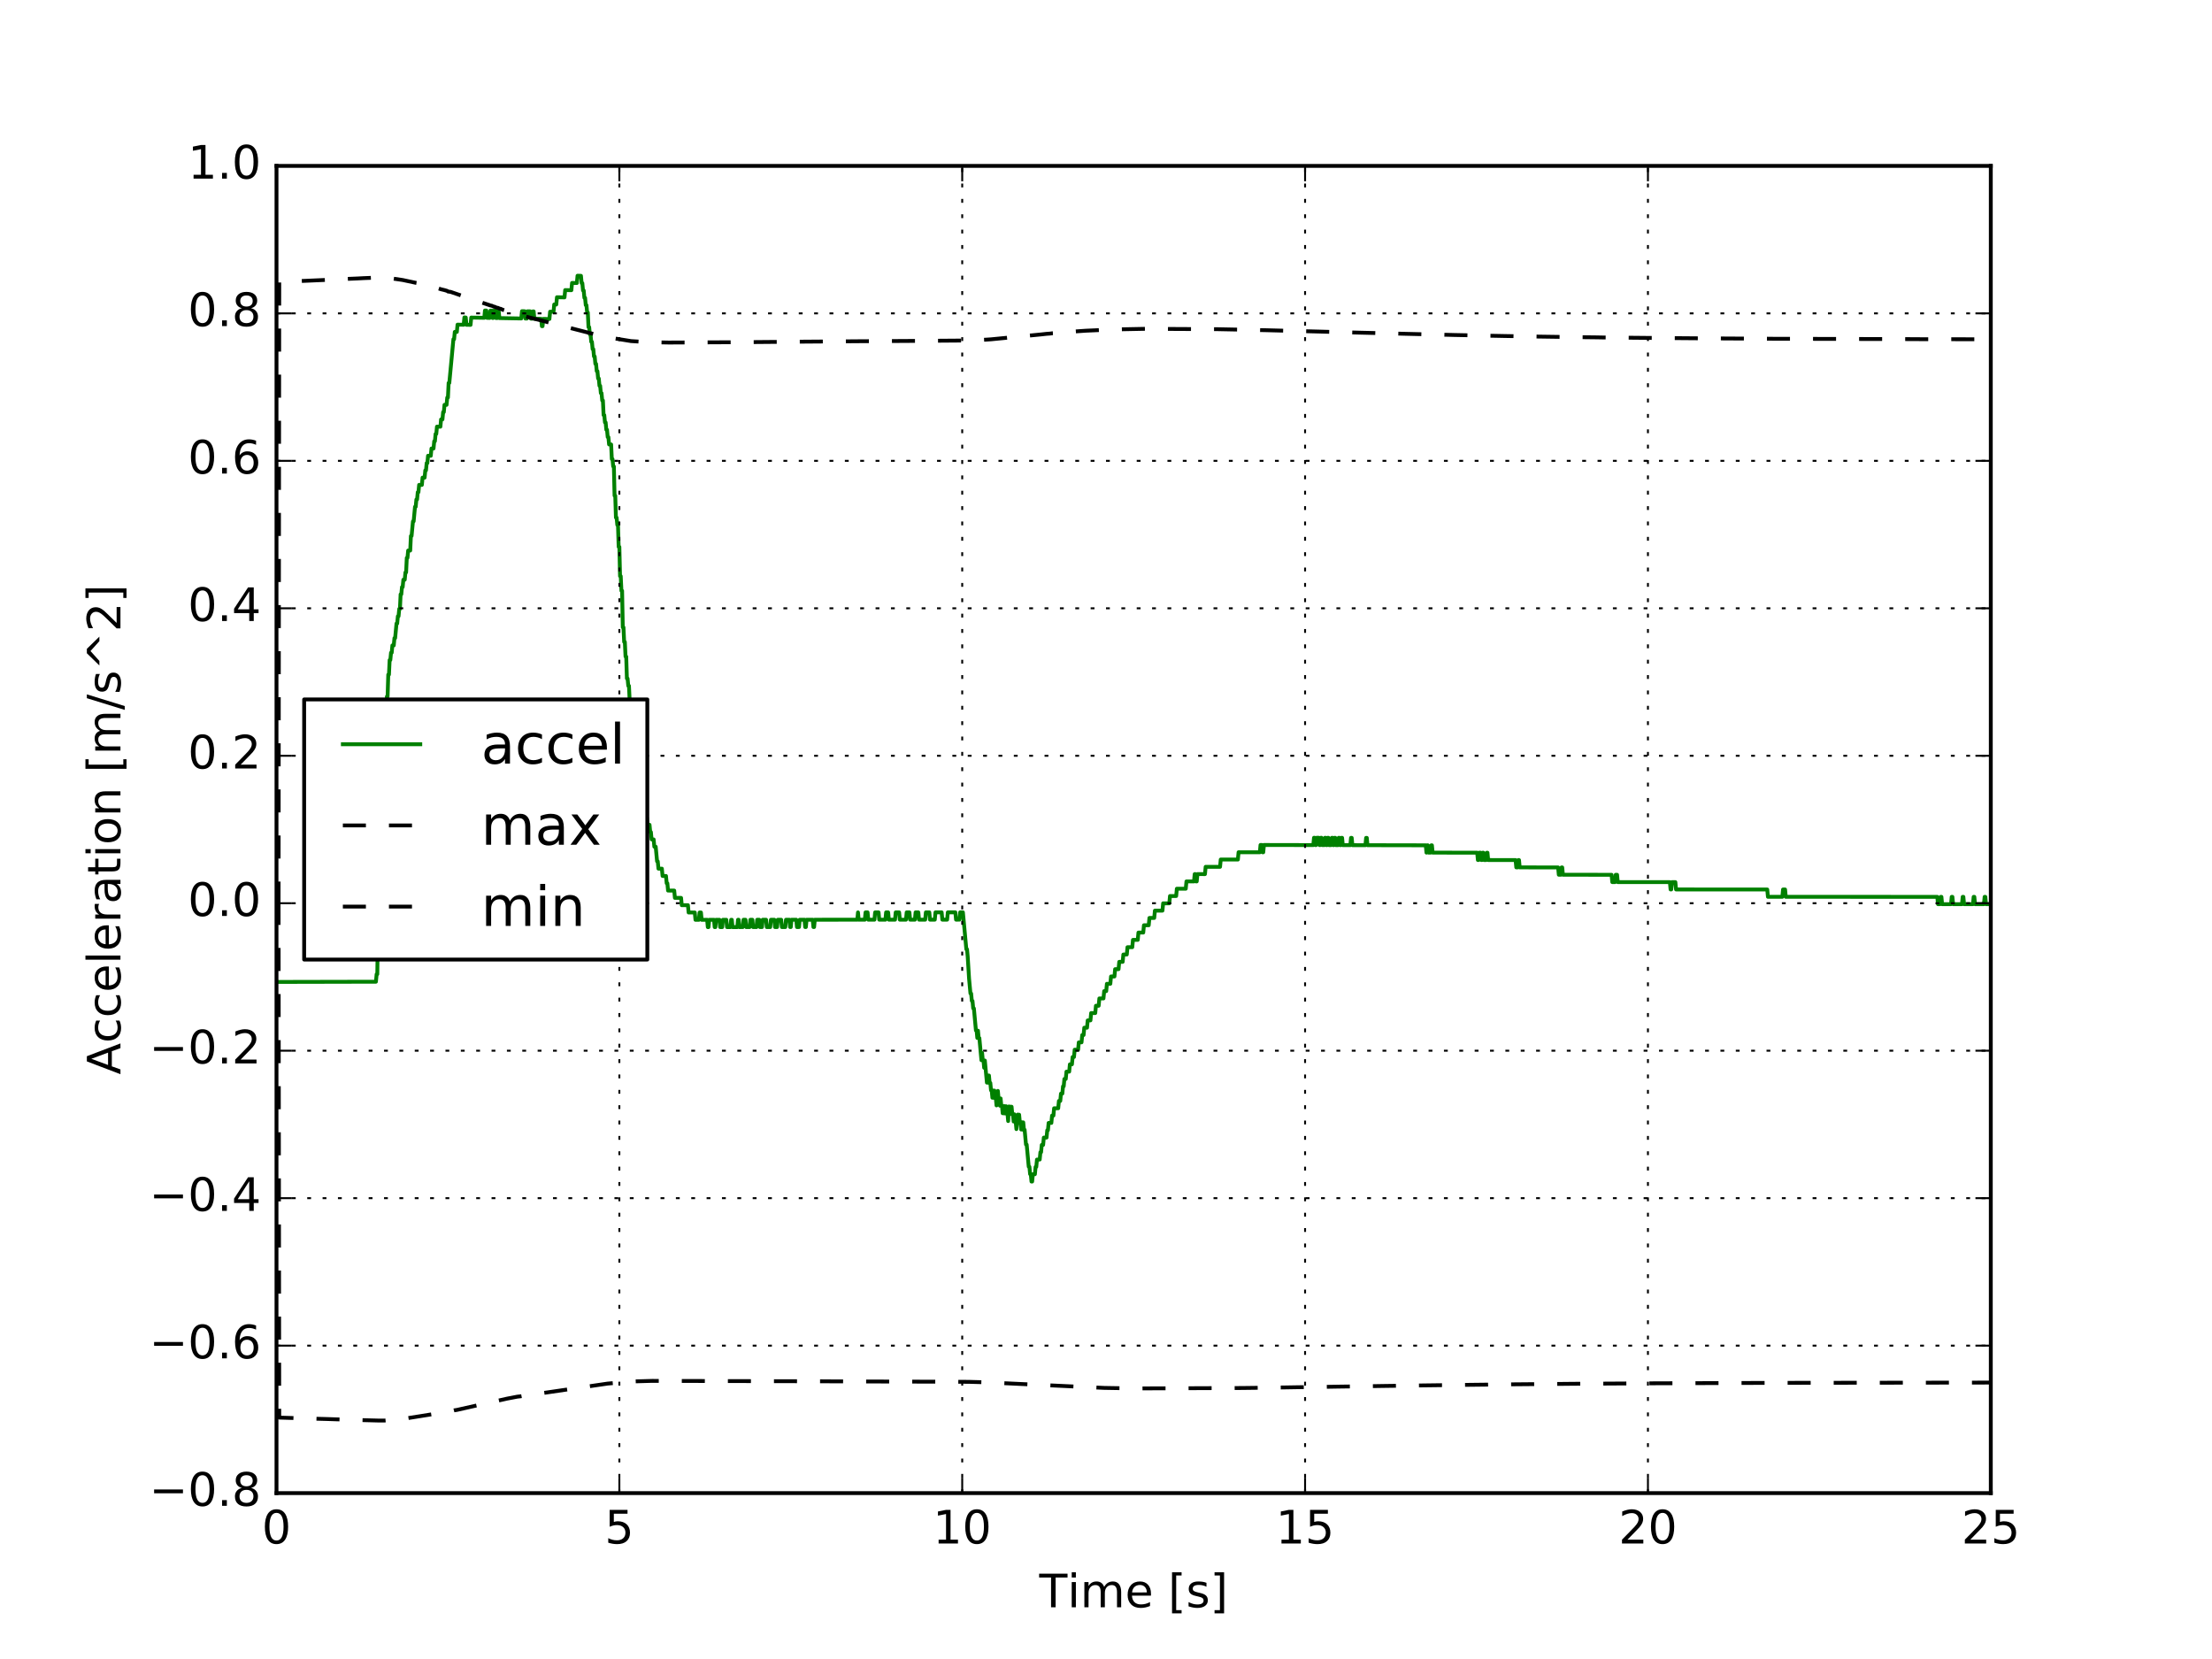 <?xml version="1.0" encoding="utf-8" standalone="no"?>
<!DOCTYPE svg PUBLIC "-//W3C//DTD SVG 1.1//EN"
  "http://www.w3.org/Graphics/SVG/1.1/DTD/svg11.dtd">
<!-- Created with matplotlib (http://matplotlib.org/) -->
<svg height="432pt" version="1.1" viewBox="0 0 576 432" width="576pt" xmlns="http://www.w3.org/2000/svg" xmlns:xlink="http://www.w3.org/1999/xlink">
 <defs>
  <style type="text/css">
*{stroke-linecap:butt;stroke-linejoin:round;stroke-miterlimit:100000;}
  </style>
 </defs>
 <g id="figure_1">
  <g id="patch_1">
   <path d="M 0 432 
L 576 432 
L 576 0 
L 0 0 
z
" style="fill:#ffffff;"/>
  </g>
  <g id="axes_1">
   <g id="patch_2">
    <path d="M 72 388.8 
L 518.4 388.8 
L 518.4 43.2 
L 72 43.2 
z
" style="fill:#ffffff;"/>
   </g>
   <g id="line2d_1">
    <path clip-path="url(#pa8501abcc4)" d="M 72.179 255.693 
L 97.891 255.637 
L 98.07 253.683 
L 98.248 253.683 
L 98.427 240.361 
L 98.605 240.361 
L 98.784 228.943 
L 99.141 228.944 
L 99.32 219.429 
L 99.498 219.429 
L 99.677 208.012 
L 99.855 208.012 
L 100.034 198.498 
L 100.212 198.498 
L 100.391 188.984 
L 100.57 188.985 
L 100.748 181.374 
L 100.927 181.375 
L 101.105 175.667 
L 101.284 175.668 
L 101.462 171.863 
L 101.641 171.865 
L 101.82 169.963 
L 101.998 169.964 
L 102.177 168.062 
L 102.534 168.065 
L 102.712 166.163 
L 102.891 166.165 
L 103.248 162.361 
L 103.427 162.363 
L 103.605 160.461 
L 103.784 160.463 
L 103.962 158.561 
L 104.141 158.562 
L 104.319 154.758 
L 104.498 154.76 
L 104.676 152.858 
L 104.855 152.86 
L 105.034 150.958 
L 105.391 150.962 
L 105.569 149.06 
L 105.748 149.062 
L 105.926 145.258 
L 106.105 145.259 
L 106.284 143.358 
L 106.819 143.363 
L 106.998 139.559 
L 107.176 139.561 
L 107.533 135.759 
L 107.712 135.761 
L 108.069 131.959 
L 108.248 131.961 
L 108.426 130.06 
L 108.605 130.062 
L 108.783 128.161 
L 108.962 128.163 
L 109.14 126.262 
L 109.855 126.27 
L 110.033 124.37 
L 110.569 124.376 
L 110.748 122.475 
L 110.926 122.478 
L 111.105 120.577 
L 111.283 120.579 
L 111.462 118.678 
L 112.176 118.687 
L 112.355 116.787 
L 112.89 116.794 
L 113.069 114.893 
L 113.247 114.895 
L 113.426 112.995 
L 113.604 112.997 
L 113.783 111.097 
L 114.676 111.109 
L 114.854 109.209 
L 115.212 109.214 
L 115.39 107.313 
L 115.569 107.316 
L 115.747 105.415 
L 116.283 105.423 
L 116.461 103.523 
L 116.64 103.525 
L 116.819 99.722 
L 116.997 99.725 
L 118.068 88.324 
L 118.247 88.327 
L 118.426 86.427 
L 118.961 86.436 
L 119.14 84.536 
L 120.747 84.563 
L 120.925 82.663 
L 121.283 82.67 
L 121.461 84.576 
L 122.532 84.594 
L 122.711 82.694 
L 126.104 82.754 
L 126.282 80.855 
L 126.639 80.861 
L 126.818 82.767 
L 127.532 82.78 
L 127.711 80.88 
L 128.068 80.887 
L 128.246 82.793 
L 128.425 82.796 
L 128.604 80.896 
L 128.961 80.903 
L 129.139 82.809 
L 129.496 82.816 
L 129.675 80.916 
L 129.853 80.919 
L 130.032 82.826 
L 135.746 82.931 
L 135.924 81.031 
L 136.639 81.044 
L 136.817 82.951 
L 137.174 82.958 
L 137.353 81.058 
L 138.067 81.071 
L 138.246 82.978 
L 138.603 82.985 
L 138.781 81.085 
L 138.96 81.088 
L 139.139 82.995 
L 140.924 83.029 
L 141.103 84.935 
L 141.281 84.938 
L 141.46 83.039 
L 143.067 83.069 
L 143.245 81.17 
L 144.138 81.187 
L 144.317 79.288 
L 144.852 79.298 
L 145.031 77.399 
L 146.995 77.439 
L 147.174 75.539 
L 148.781 75.572 
L 148.959 73.673 
L 150.209 73.699 
L 150.388 71.8 
L 151.281 71.819 
L 151.459 73.726 
L 151.638 73.73 
L 151.816 75.636 
L 151.995 75.64 
L 152.173 77.547 
L 152.352 77.551 
L 152.531 79.457 
L 152.709 79.461 
L 152.888 81.368 
L 153.066 81.371 
L 153.245 85.181 
L 153.423 85.184 
L 153.602 87.091 
L 153.78 87.094 
L 153.959 89.001 
L 154.138 89.004 
L 154.316 90.911 
L 154.495 90.914 
L 154.673 92.82 
L 154.852 92.824 
L 155.03 94.73 
L 155.209 94.734 
L 155.388 96.64 
L 155.566 96.643 
L 155.745 98.549 
L 155.923 98.553 
L 156.102 100.459 
L 156.28 100.462 
L 156.459 102.368 
L 156.637 102.371 
L 156.816 104.278 
L 156.995 104.281 
L 157.173 108.09 
L 157.352 108.093 
L 157.53 109.999 
L 157.709 110.002 
L 157.887 111.908 
L 158.066 111.911 
L 158.244 113.817 
L 158.423 113.82 
L 158.602 115.726 
L 159.137 115.734 
L 159.316 119.543 
L 159.494 119.546 
L 159.673 121.452 
L 159.852 121.454 
L 160.03 129.069 
L 160.209 129.071 
L 160.387 134.783 
L 160.566 134.785 
L 160.744 136.691 
L 160.923 136.693 
L 161.101 142.404 
L 161.28 142.407 
L 161.459 150.021 
L 161.637 150.023 
L 161.816 153.831 
L 161.994 153.833 
L 162.173 163.35 
L 162.351 163.352 
L 162.53 167.159 
L 162.708 167.161 
L 162.887 170.968 
L 163.066 170.97 
L 163.244 176.681 
L 163.423 176.682 
L 163.601 178.586 
L 163.78 178.588 
L 163.958 182.395 
L 164.137 182.396 
L 164.316 186.204 
L 164.494 186.205 
L 164.673 190.012 
L 164.851 190.013 
L 165.03 191.917 
L 165.208 191.918 
L 165.387 193.822 
L 165.565 193.823 
L 165.744 197.63 
L 165.923 197.631 
L 166.101 199.535 
L 166.28 199.536 
L 166.458 201.44 
L 166.637 201.44 
L 166.815 205.247 
L 166.994 205.248 
L 167.172 207.152 
L 167.351 207.152 
L 167.53 209.056 
L 167.708 209.057 
L 167.887 210.96 
L 168.065 210.961 
L 168.244 212.864 
L 168.422 212.865 
L 168.601 214.768 
L 169.137 214.77 
L 169.315 216.673 
L 169.494 216.674 
L 169.672 218.577 
L 170.208 218.579 
L 170.387 220.482 
L 170.744 220.483 
L 171.101 224.289 
L 171.279 224.29 
L 171.458 226.193 
L 172.351 226.194 
L 172.529 228.097 
L 173.422 228.098 
L 173.601 230.001 
L 173.779 230.001 
L 173.958 231.904 
L 175.565 231.905 
L 175.743 233.808 
L 177.35 233.808 
L 177.529 235.711 
L 179.136 235.711 
L 179.315 237.614 
L 180.922 237.614 
L 181.1 239.517 
L 181.993 239.516 
L 182.172 237.613 
L 182.529 237.613 
L 182.707 239.516 
L 184.136 239.515 
L 184.314 241.418 
L 184.493 241.418 
L 184.671 239.515 
L 185.921 239.514 
L 186.1 241.417 
L 186.278 241.417 
L 186.457 239.513 
L 187.35 239.513 
L 187.528 241.416 
L 188.064 241.415 
L 188.243 239.512 
L 189.135 239.512 
L 189.314 241.415 
L 190.207 241.414 
L 190.385 239.511 
L 190.564 239.511 
L 190.742 241.413 
L 191.992 241.412 
L 192.171 239.509 
L 192.349 239.509 
L 192.528 241.412 
L 193.421 241.411 
L 193.599 239.508 
L 194.135 239.508 
L 194.314 241.411 
L 195.206 241.41 
L 195.385 239.507 
L 195.921 239.506 
L 196.099 241.409 
L 196.992 241.409 
L 197.171 239.505 
L 197.706 239.505 
L 197.885 241.408 
L 198.42 241.408 
L 198.599 239.504 
L 199.492 239.504 
L 199.67 241.407 
L 200.563 241.406 
L 200.742 239.503 
L 201.635 239.502 
L 201.813 241.405 
L 202.349 241.405 
L 202.527 239.502 
L 203.42 239.501 
L 203.599 241.404 
L 204.492 241.403 
L 204.67 239.5 
L 205.563 239.5 
L 205.741 241.402 
L 205.92 241.402 
L 206.099 239.499 
L 207.348 239.498 
L 207.527 241.401 
L 208.063 241.401 
L 208.241 239.498 
L 209.491 239.497 
L 209.67 241.4 
L 209.848 241.4 
L 210.027 239.497 
L 211.634 239.496 
L 211.812 241.399 
L 211.991 241.398 
L 212.17 239.495 
L 223.24 239.489 
L 223.419 237.586 
L 223.597 239.489 
L 225.204 239.488 
L 225.383 237.585 
L 225.919 237.584 
L 226.097 239.487 
L 227.704 239.486 
L 227.883 237.583 
L 228.776 237.583 
L 228.954 239.486 
L 230.561 239.485 
L 230.74 237.582 
L 231.276 237.582 
L 231.454 239.485 
L 233.061 239.484 
L 233.24 237.581 
L 234.132 237.58 
L 234.311 239.483 
L 235.918 239.482 
L 236.097 237.579 
L 236.811 237.579 
L 236.989 239.482 
L 238.239 239.481 
L 238.418 237.578 
L 239.132 237.578 
L 239.311 239.481 
L 240.918 239.48 
L 241.096 237.577 
L 241.989 237.577 
L 242.168 239.479 
L 243.418 239.479 
L 243.596 237.576 
L 245.203 237.575 
L 245.382 239.478 
L 246.632 239.477 
L 246.81 237.574 
L 248.774 237.574 
L 248.953 239.477 
L 249.846 239.476 
L 250.024 237.573 
L 250.739 237.573 
L 251.631 247.172 
L 251.81 247.189 
L 251.988 249.108 
L 252.346 254.851 
L 252.703 258.69 
L 252.881 258.706 
L 253.06 260.625 
L 253.238 260.642 
L 253.417 262.561 
L 253.596 262.578 
L 254.131 268.335 
L 254.31 268.352 
L 254.488 270.271 
L 254.667 268.384 
L 254.845 270.303 
L 255.024 270.319 
L 255.56 276.077 
L 255.738 274.19 
L 255.917 276.109 
L 256.095 276.125 
L 256.274 278.044 
L 256.452 276.157 
L 256.988 281.914 
L 257.167 280.027 
L 257.345 281.946 
L 257.524 280.059 
L 257.702 281.978 
L 257.881 281.993 
L 258.06 283.912 
L 258.238 283.928 
L 258.417 285.847 
L 258.595 283.96 
L 258.774 285.879 
L 258.952 283.991 
L 259.131 285.91 
L 259.309 285.926 
L 259.488 287.845 
L 259.845 284.07 
L 260.024 285.989 
L 260.202 286.005 
L 260.381 287.924 
L 260.559 286.037 
L 260.738 287.955 
L 260.916 287.971 
L 261.095 289.89 
L 261.274 288.003 
L 261.452 289.921 
L 261.631 288.034 
L 261.809 289.953 
L 261.988 288.066 
L 262.166 289.984 
L 262.345 290 
L 262.524 291.919 
L 262.702 288.128 
L 262.881 290.047 
L 263.059 288.16 
L 263.238 290.079 
L 263.416 288.191 
L 263.595 290.11 
L 263.773 290.126 
L 263.952 292.044 
L 264.131 290.157 
L 264.309 292.076 
L 264.488 292.091 
L 264.666 294.01 
L 265.023 290.235 
L 265.202 292.154 
L 265.38 290.267 
L 265.559 292.186 
L 265.738 292.201 
L 265.916 294.12 
L 266.095 292.232 
L 266.273 294.151 
L 266.452 292.264 
L 266.63 294.182 
L 266.809 294.198 
L 267.166 298.035 
L 267.345 298.051 
L 267.88 303.806 
L 268.059 303.821 
L 268.237 305.74 
L 268.416 305.755 
L 268.595 307.673 
L 268.773 307.672 
L 268.952 305.767 
L 269.487 305.762 
L 269.666 303.857 
L 269.844 303.856 
L 270.023 301.951 
L 270.737 301.945 
L 270.916 300.04 
L 271.094 300.039 
L 271.273 298.134 
L 271.63 298.131 
L 271.809 296.227 
L 272.523 296.221 
L 272.701 294.317 
L 272.88 294.315 
L 273.059 292.411 
L 273.773 292.405 
L 273.951 290.501 
L 274.308 290.498 
L 274.487 288.594 
L 275.558 288.587 
L 275.737 286.682 
L 276.094 286.68 
L 276.273 284.776 
L 276.63 284.774 
L 276.808 282.869 
L 276.987 282.868 
L 277.165 280.964 
L 277.523 280.962 
L 277.701 279.058 
L 278.415 279.054 
L 278.594 277.15 
L 279.13 277.147 
L 279.308 275.243 
L 279.665 275.241 
L 279.844 273.337 
L 280.737 273.333 
L 280.915 271.429 
L 281.629 271.425 
L 281.808 269.522 
L 282.165 269.52 
L 282.344 267.616 
L 283.058 267.613 
L 283.236 265.71 
L 283.951 265.707 
L 284.129 263.803 
L 285.201 263.799 
L 285.379 261.895 
L 286.093 261.893 
L 286.272 259.989 
L 287.343 259.986 
L 287.522 258.082 
L 288.058 258.081 
L 288.236 256.177 
L 289.129 256.175 
L 289.308 254.271 
L 290.2 254.269 
L 290.379 252.366 
L 291.272 252.364 
L 291.45 250.46 
L 292.343 250.459 
L 292.522 248.555 
L 293.414 248.554 
L 293.593 246.65 
L 294.843 246.649 
L 295.021 244.745 
L 296.271 244.744 
L 296.45 242.841 
L 297.7 242.839 
L 297.878 240.936 
L 299.128 240.935 
L 299.307 239.032 
L 300.557 239.031 
L 300.735 237.128 
L 302.7 237.128 
L 302.878 235.225 
L 304.485 235.225 
L 304.664 233.322 
L 306.271 233.322 
L 306.449 231.419 
L 308.771 231.421 
L 308.949 229.518 
L 310.913 229.519 
L 311.092 227.616 
L 311.27 227.616 
L 311.449 229.52 
L 311.628 229.52 
L 311.806 227.617 
L 313.77 227.619 
L 313.949 225.716 
L 317.699 225.721 
L 317.877 223.818 
L 322.341 223.824 
L 322.52 221.922 
L 328.055 221.931 
L 328.234 220.029 
L 328.591 220.029 
L 328.769 221.933 
L 328.948 221.933 
L 329.126 220.03 
L 341.983 220.056 
L 342.161 218.153 
L 342.34 218.154 
L 342.518 220.057 
L 342.697 220.057 
L 342.876 218.155 
L 343.411 218.156 
L 343.59 220.059 
L 343.768 220.06 
L 343.947 218.157 
L 344.125 218.157 
L 344.304 220.061 
L 344.84 220.062 
L 345.018 218.159 
L 345.197 218.16 
L 345.375 220.063 
L 345.554 220.063 
L 345.732 218.161 
L 345.911 218.161 
L 346.09 220.064 
L 346.625 220.065 
L 346.804 218.163 
L 346.982 218.163 
L 347.161 220.067 
L 347.34 220.067 
L 347.518 218.164 
L 347.697 218.165 
L 347.875 220.068 
L 348.411 220.069 
L 348.589 218.167 
L 348.768 218.167 
L 348.947 220.07 
L 349.125 220.071 
L 349.304 218.168 
L 349.482 218.168 
L 349.661 220.072 
L 351.625 220.076 
L 351.804 218.173 
L 351.982 218.174 
L 352.161 220.077 
L 355.553 220.084 
L 355.732 218.181 
L 355.91 218.181 
L 356.089 220.085 
L 371.267 220.115 
L 371.445 222.018 
L 371.624 220.116 
L 371.802 220.116 
L 371.981 222.019 
L 372.516 222.02 
L 372.695 220.118 
L 372.874 220.118 
L 373.052 222.021 
L 384.659 222.042 
L 384.837 223.945 
L 385.016 223.945 
L 385.194 222.043 
L 385.551 222.043 
L 385.73 223.947 
L 385.908 223.947 
L 386.087 222.044 
L 386.266 222.044 
L 386.444 223.948 
L 386.98 223.948 
L 387.158 222.046 
L 387.337 222.046 
L 387.516 223.949 
L 394.658 223.96 
L 394.836 225.863 
L 395.194 225.864 
L 395.372 223.961 
L 395.551 223.961 
L 395.729 225.865 
L 405.729 225.877 
L 405.907 227.78 
L 406.443 227.781 
L 406.621 225.878 
L 406.8 225.878 
L 406.979 227.781 
L 419.656 227.794 
L 419.835 229.697 
L 420.549 229.698 
L 420.728 227.795 
L 421.085 227.795 
L 421.263 229.698 
L 434.834 229.708 
L 435.012 231.611 
L 435.191 231.612 
L 435.37 229.709 
L 436.262 229.709 
L 436.441 231.612 
L 460.189 231.624 
L 460.368 233.527 
L 464.118 233.528 
L 464.296 231.625 
L 464.832 231.625 
L 465.011 233.528 
L 504.472 233.537 
L 504.651 235.44 
L 505.187 235.44 
L 505.365 233.537 
L 505.544 233.537 
L 505.722 235.44 
L 508.044 235.44 
L 508.222 233.537 
L 508.401 233.537 
L 508.579 235.44 
L 510.9 235.44 
L 511.079 233.537 
L 511.258 233.537 
L 511.436 235.44 
L 513.757 235.44 
L 513.936 233.537 
L 514.115 233.537 
L 514.293 235.44 
L 516.614 235.44 
L 516.793 233.537 
L 516.972 233.537 
L 517.15 235.44 
L 518.4 235.44 
L 518.4 235.44 
" style="fill:none;stroke:#008000;stroke-linecap:square;"/>
   </g>
   <g id="line2d_2">
    <path clip-path="url(#pa8501abcc4)" d="M 72.179 235.2 
L 72.536 235.2 
L 72.714 369.141 
L 75.036 369.21 
L 78.607 369.32 
L 81.107 369.403 
L 85.213 369.513 
L 87.713 369.596 
L 91.82 369.706 
L 94.499 369.803 
L 98.784 369.913 
L 100.034 369.913 
L 105.569 369.375 
L 116.461 367.64 
L 116.819 367.543 
L 117.533 367.433 
L 118.247 367.254 
L 118.961 367.144 
L 131.639 364.292 
L 131.996 364.21 
L 134.675 363.694 
L 135.567 363.595 
L 136.282 363.46 
L 137.174 363.361 
L 158.244 360.281 
L 164.851 359.722 
L 169.851 359.578 
L 214.134 359.686 
L 216.634 359.704 
L 249.846 359.812 
L 252.346 359.83 
L 256.274 359.938 
L 287.522 361.407 
L 293.772 361.515 
L 296.45 361.542 
L 323.412 361.434 
L 326.269 361.398 
L 334.305 361.29 
L 337.519 361.236 
L 345.375 361.127 
L 348.589 361.073 
L 356.446 360.965 
L 359.66 360.911 
L 367.517 360.803 
L 370.552 360.758 
L 379.123 360.65 
L 381.98 360.614 
L 391.444 360.506 
L 394.301 360.47 
L 406.979 360.362 
L 409.657 360.335 
L 427.87 360.227 
L 430.37 360.209 
L 460.368 360.101 
L 462.689 360.092 
L 518.4 360.02 
L 518.4 360.02 
" style="fill:none;stroke:#000000;stroke-dasharray:6,6;stroke-dashoffset:0.0;"/>
   </g>
   <g id="line2d_3">
    <path clip-path="url(#pa8501abcc4)" d="M 72.179 235.2 
L 72.536 235.2 
L 72.714 73.444 
L 74.321 73.359 
L 76.821 73.253 
L 78.428 73.169 
L 80.928 73.063 
L 82.356 72.999 
L 84.856 72.893 
L 86.463 72.808 
L 88.963 72.702 
L 90.57 72.618 
L 93.07 72.512 
L 94.677 72.427 
L 97.356 72.321 
L 98.963 72.236 
L 100.927 72.342 
L 104.855 72.914 
L 108.426 73.677 
L 108.962 73.762 
L 114.14 75.097 
L 114.854 75.33 
L 115.747 75.542 
L 116.461 75.754 
L 116.64 75.903 
L 117.354 76.009 
L 122.711 77.852 
L 122.89 77.852 
L 123.247 78.022 
L 127.711 79.548 
L 128.068 79.611 
L 128.604 79.866 
L 128.782 79.866 
L 129.318 80.12 
L 129.675 80.162 
L 130.032 80.353 
L 130.389 80.417 
L 130.925 80.671 
L 131.282 80.777 
L 133.96 81.666 
L 134.317 81.762 
L 145.031 84.511 
L 145.388 84.607 
L 145.745 84.702 
L 146.102 84.797 
L 157.352 87.69 
L 164.316 88.819 
L 168.422 89.073 
L 172.529 89.168 
L 174.136 89.2 
L 193.421 89.105 
L 194.849 89.089 
L 206.277 88.994 
L 207.706 88.978 
L 220.74 88.882 
L 222.169 88.866 
L 238.418 88.771 
L 239.846 88.755 
L 253.06 88.66 
L 256.631 88.453 
L 258.06 88.358 
L 271.094 87.086 
L 272.523 86.927 
L 273.416 86.864 
L 274.13 86.768 
L 275.558 86.689 
L 276.094 86.594 
L 277.165 86.498 
L 282.701 86.117 
L 284.844 86.021 
L 287.522 85.894 
L 290.022 85.799 
L 291.807 85.751 
L 296.628 85.656 
L 298.236 85.624 
L 316.984 85.719 
L 318.591 85.751 
L 323.412 85.846 
L 325.198 85.894 
L 329.841 85.99 
L 331.626 86.037 
L 335.376 86.133 
L 337.162 86.18 
L 341.09 86.276 
L 342.876 86.323 
L 346.447 86.419 
L 348.411 86.482 
L 352.339 86.578 
L 354.125 86.625 
L 358.232 86.721 
L 360.196 86.784 
L 364.303 86.88 
L 366.088 86.927 
L 370.195 87.023 
L 372.159 87.086 
L 376.802 87.182 
L 378.588 87.229 
L 383.409 87.325 
L 385.194 87.372 
L 390.372 87.468 
L 391.98 87.5 
L 397.693 87.595 
L 399.3 87.627 
L 405.907 87.722 
L 407.514 87.754 
L 415.907 87.849 
L 417.514 87.881 
L 427.87 87.976 
L 429.299 87.992 
L 441.619 88.088 
L 443.048 88.104 
L 460.368 88.199 
L 461.796 88.215 
L 498.937 88.31 
L 500.365 88.326 
L 518.4 88.342 
L 518.4 88.342 
" style="fill:none;stroke:#000000;stroke-dasharray:6,6;stroke-dashoffset:0.0;"/>
   </g>
   <g id="patch_3">
    <path d="M 72 43.2 
L 518.4 43.2 
" style="fill:none;stroke:#000000;stroke-linecap:square;stroke-linejoin:miter;"/>
   </g>
   <g id="patch_4">
    <path d="M 518.4 388.8 
L 518.4 43.2 
" style="fill:none;stroke:#000000;stroke-linecap:square;stroke-linejoin:miter;"/>
   </g>
   <g id="patch_5">
    <path d="M 72 388.8 
L 518.4 388.8 
" style="fill:none;stroke:#000000;stroke-linecap:square;stroke-linejoin:miter;"/>
   </g>
   <g id="patch_6">
    <path d="M 72 388.8 
L 72 43.2 
" style="fill:none;stroke:#000000;stroke-linecap:square;stroke-linejoin:miter;"/>
   </g>
   <g id="matplotlib.axis_1">
    <g id="xtick_1">
     <g id="line2d_4">
      <path clip-path="url(#pa8501abcc4)" d="M 72 388.8 
L 72 43.2 
" style="fill:none;stroke:#000000;stroke-dasharray:1,3;stroke-dashoffset:0.0;stroke-width:0.5;"/>
     </g>
     <g id="line2d_5">
      <defs>
       <path d="M 0 0 
L 0 -4 
" id="m53892a1273" style="stroke:#000000;stroke-width:0.5;"/>
      </defs>
      <g>
       <use style="stroke:#000000;stroke-width:0.5;" x="72.0" xlink:href="#m53892a1273" y="388.8"/>
      </g>
     </g>
     <g id="line2d_6">
      <defs>
       <path d="M 0 0 
L 0 4 
" id="m2ae05b7e24" style="stroke:#000000;stroke-width:0.5;"/>
      </defs>
      <g>
       <use style="stroke:#000000;stroke-width:0.5;" x="72.0" xlink:href="#m2ae05b7e24" y="43.2"/>
      </g>
     </g>
     <g id="text_1">
      <!-- 0 -->
      <defs>
       <path d="M 31.781 66.406 
Q 24.172 66.406 20.328 58.906 
Q 16.5 51.422 16.5 36.375 
Q 16.5 21.391 20.328 13.891 
Q 24.172 6.391 31.781 6.391 
Q 39.453 6.391 43.281 13.891 
Q 47.125 21.391 47.125 36.375 
Q 47.125 51.422 43.281 58.906 
Q 39.453 66.406 31.781 66.406 
M 31.781 74.219 
Q 44.047 74.219 50.516 64.516 
Q 56.984 54.828 56.984 36.375 
Q 56.984 17.969 50.516 8.266 
Q 44.047 -1.422 31.781 -1.422 
Q 19.531 -1.422 13.062 8.266 
Q 6.594 17.969 6.594 36.375 
Q 6.594 54.828 13.062 64.516 
Q 19.531 74.219 31.781 74.219 
" id="BitstreamVeraSans-Roman-30"/>
      </defs>
      <g transform="translate(68.183 401.918)scale(0.12 -0.12)">
       <use xlink:href="#BitstreamVeraSans-Roman-30"/>
      </g>
     </g>
    </g>
    <g id="xtick_2">
     <g id="line2d_7">
      <path clip-path="url(#pa8501abcc4)" d="M 161.28 388.8 
L 161.28 43.2 
" style="fill:none;stroke:#000000;stroke-dasharray:1,3;stroke-dashoffset:0.0;stroke-width:0.5;"/>
     </g>
     <g id="line2d_8">
      <g>
       <use style="stroke:#000000;stroke-width:0.5;" x="161.28" xlink:href="#m53892a1273" y="388.8"/>
      </g>
     </g>
     <g id="line2d_9">
      <g>
       <use style="stroke:#000000;stroke-width:0.5;" x="161.28" xlink:href="#m2ae05b7e24" y="43.2"/>
      </g>
     </g>
     <g id="text_2">
      <!-- 5 -->
      <defs>
       <path d="M 10.797 72.906 
L 49.516 72.906 
L 49.516 64.594 
L 19.828 64.594 
L 19.828 46.734 
Q 21.969 47.469 24.109 47.828 
Q 26.266 48.188 28.422 48.188 
Q 40.625 48.188 47.75 41.5 
Q 54.891 34.812 54.891 23.391 
Q 54.891 11.625 47.562 5.094 
Q 40.234 -1.422 26.906 -1.422 
Q 22.312 -1.422 17.547 -0.641 
Q 12.797 0.141 7.719 1.703 
L 7.719 11.625 
Q 12.109 9.234 16.797 8.062 
Q 21.484 6.891 26.703 6.891 
Q 35.156 6.891 40.078 11.328 
Q 45.016 15.766 45.016 23.391 
Q 45.016 31 40.078 35.438 
Q 35.156 39.891 26.703 39.891 
Q 22.75 39.891 18.812 39.016 
Q 14.891 38.141 10.797 36.281 
z
" id="BitstreamVeraSans-Roman-35"/>
      </defs>
      <g transform="translate(157.463 401.918)scale(0.12 -0.12)">
       <use xlink:href="#BitstreamVeraSans-Roman-35"/>
      </g>
     </g>
    </g>
    <g id="xtick_3">
     <g id="line2d_10">
      <path clip-path="url(#pa8501abcc4)" d="M 250.56 388.8 
L 250.56 43.2 
" style="fill:none;stroke:#000000;stroke-dasharray:1,3;stroke-dashoffset:0.0;stroke-width:0.5;"/>
     </g>
     <g id="line2d_11">
      <g>
       <use style="stroke:#000000;stroke-width:0.5;" x="250.56" xlink:href="#m53892a1273" y="388.8"/>
      </g>
     </g>
     <g id="line2d_12">
      <g>
       <use style="stroke:#000000;stroke-width:0.5;" x="250.56" xlink:href="#m2ae05b7e24" y="43.2"/>
      </g>
     </g>
     <g id="text_3">
      <!-- 10 -->
      <defs>
       <path d="M 12.406 8.297 
L 28.516 8.297 
L 28.516 63.922 
L 10.984 60.406 
L 10.984 69.391 
L 28.422 72.906 
L 38.281 72.906 
L 38.281 8.297 
L 54.391 8.297 
L 54.391 0 
L 12.406 0 
z
" id="BitstreamVeraSans-Roman-31"/>
      </defs>
      <g transform="translate(242.925 401.918)scale(0.12 -0.12)">
       <use xlink:href="#BitstreamVeraSans-Roman-31"/>
       <use x="63.623" xlink:href="#BitstreamVeraSans-Roman-30"/>
      </g>
     </g>
    </g>
    <g id="xtick_4">
     <g id="line2d_13">
      <path clip-path="url(#pa8501abcc4)" d="M 339.84 388.8 
L 339.84 43.2 
" style="fill:none;stroke:#000000;stroke-dasharray:1,3;stroke-dashoffset:0.0;stroke-width:0.5;"/>
     </g>
     <g id="line2d_14">
      <g>
       <use style="stroke:#000000;stroke-width:0.5;" x="339.84" xlink:href="#m53892a1273" y="388.8"/>
      </g>
     </g>
     <g id="line2d_15">
      <g>
       <use style="stroke:#000000;stroke-width:0.5;" x="339.84" xlink:href="#m2ae05b7e24" y="43.2"/>
      </g>
     </g>
     <g id="text_4">
      <!-- 15 -->
      <g transform="translate(332.205 401.918)scale(0.12 -0.12)">
       <use xlink:href="#BitstreamVeraSans-Roman-31"/>
       <use x="63.623" xlink:href="#BitstreamVeraSans-Roman-35"/>
      </g>
     </g>
    </g>
    <g id="xtick_5">
     <g id="line2d_16">
      <path clip-path="url(#pa8501abcc4)" d="M 429.12 388.8 
L 429.12 43.2 
" style="fill:none;stroke:#000000;stroke-dasharray:1,3;stroke-dashoffset:0.0;stroke-width:0.5;"/>
     </g>
     <g id="line2d_17">
      <g>
       <use style="stroke:#000000;stroke-width:0.5;" x="429.12" xlink:href="#m53892a1273" y="388.8"/>
      </g>
     </g>
     <g id="line2d_18">
      <g>
       <use style="stroke:#000000;stroke-width:0.5;" x="429.12" xlink:href="#m2ae05b7e24" y="43.2"/>
      </g>
     </g>
     <g id="text_5">
      <!-- 20 -->
      <defs>
       <path d="M 19.188 8.297 
L 53.609 8.297 
L 53.609 0 
L 7.328 0 
L 7.328 8.297 
Q 12.938 14.109 22.625 23.891 
Q 32.328 33.688 34.812 36.531 
Q 39.547 41.844 41.422 45.531 
Q 43.312 49.219 43.312 52.781 
Q 43.312 58.594 39.234 62.25 
Q 35.156 65.922 28.609 65.922 
Q 23.969 65.922 18.812 64.312 
Q 13.672 62.703 7.812 59.422 
L 7.812 69.391 
Q 13.766 71.781 18.938 73 
Q 24.125 74.219 28.422 74.219 
Q 39.75 74.219 46.484 68.547 
Q 53.219 62.891 53.219 53.422 
Q 53.219 48.922 51.531 44.891 
Q 49.859 40.875 45.406 35.406 
Q 44.188 33.984 37.641 27.219 
Q 31.109 20.453 19.188 8.297 
" id="BitstreamVeraSans-Roman-32"/>
      </defs>
      <g transform="translate(421.485 401.918)scale(0.12 -0.12)">
       <use xlink:href="#BitstreamVeraSans-Roman-32"/>
       <use x="63.623" xlink:href="#BitstreamVeraSans-Roman-30"/>
      </g>
     </g>
    </g>
    <g id="xtick_6">
     <g id="line2d_19">
      <path clip-path="url(#pa8501abcc4)" d="M 518.4 388.8 
L 518.4 43.2 
" style="fill:none;stroke:#000000;stroke-dasharray:1,3;stroke-dashoffset:0.0;stroke-width:0.5;"/>
     </g>
     <g id="line2d_20">
      <g>
       <use style="stroke:#000000;stroke-width:0.5;" x="518.4" xlink:href="#m53892a1273" y="388.8"/>
      </g>
     </g>
     <g id="line2d_21">
      <g>
       <use style="stroke:#000000;stroke-width:0.5;" x="518.4" xlink:href="#m2ae05b7e24" y="43.2"/>
      </g>
     </g>
     <g id="text_6">
      <!-- 25 -->
      <g transform="translate(510.765 401.918)scale(0.12 -0.12)">
       <use xlink:href="#BitstreamVeraSans-Roman-32"/>
       <use x="63.623" xlink:href="#BitstreamVeraSans-Roman-35"/>
      </g>
     </g>
    </g>
    <g id="text_7">
     <!-- Time [s] -->
     <defs>
      <path id="BitstreamVeraSans-Roman-20"/>
      <path d="M 8.594 75.984 
L 29.297 75.984 
L 29.297 69 
L 17.578 69 
L 17.578 -6.203 
L 29.297 -6.203 
L 29.297 -13.188 
L 8.594 -13.188 
z
" id="BitstreamVeraSans-Roman-5b"/>
      <path d="M 30.422 75.984 
L 30.422 -13.188 
L 9.719 -13.188 
L 9.719 -6.203 
L 21.391 -6.203 
L 21.391 69 
L 9.719 69 
L 9.719 75.984 
z
" id="BitstreamVeraSans-Roman-5d"/>
      <path d="M 52 44.188 
Q 55.375 50.25 60.062 53.125 
Q 64.75 56 71.094 56 
Q 79.641 56 84.281 50.016 
Q 88.922 44.047 88.922 33.016 
L 88.922 0 
L 79.891 0 
L 79.891 32.719 
Q 79.891 40.578 77.094 44.375 
Q 74.312 48.188 68.609 48.188 
Q 61.625 48.188 57.562 43.547 
Q 53.516 38.922 53.516 30.906 
L 53.516 0 
L 44.484 0 
L 44.484 32.719 
Q 44.484 40.625 41.703 44.406 
Q 38.922 48.188 33.109 48.188 
Q 26.219 48.188 22.156 43.531 
Q 18.109 38.875 18.109 30.906 
L 18.109 0 
L 9.078 0 
L 9.078 54.688 
L 18.109 54.688 
L 18.109 46.188 
Q 21.188 51.219 25.484 53.609 
Q 29.781 56 35.688 56 
Q 41.656 56 45.828 52.969 
Q 50 49.953 52 44.188 
" id="BitstreamVeraSans-Roman-6d"/>
      <path d="M 9.422 54.688 
L 18.406 54.688 
L 18.406 0 
L 9.422 0 
z
M 9.422 75.984 
L 18.406 75.984 
L 18.406 64.594 
L 9.422 64.594 
z
" id="BitstreamVeraSans-Roman-69"/>
      <path d="M 56.203 29.594 
L 56.203 25.203 
L 14.891 25.203 
Q 15.484 15.922 20.484 11.062 
Q 25.484 6.203 34.422 6.203 
Q 39.594 6.203 44.453 7.469 
Q 49.312 8.734 54.109 11.281 
L 54.109 2.781 
Q 49.266 0.734 44.188 -0.344 
Q 39.109 -1.422 33.891 -1.422 
Q 20.797 -1.422 13.156 6.188 
Q 5.516 13.812 5.516 26.812 
Q 5.516 40.234 12.766 48.109 
Q 20.016 56 32.328 56 
Q 43.359 56 49.781 48.891 
Q 56.203 41.797 56.203 29.594 
M 47.219 32.234 
Q 47.125 39.594 43.094 43.984 
Q 39.062 48.391 32.422 48.391 
Q 24.906 48.391 20.391 44.141 
Q 15.875 39.891 15.188 32.172 
z
" id="BitstreamVeraSans-Roman-65"/>
      <path d="M -0.297 72.906 
L 61.375 72.906 
L 61.375 64.594 
L 35.5 64.594 
L 35.5 0 
L 25.594 0 
L 25.594 64.594 
L -0.297 64.594 
z
" id="BitstreamVeraSans-Roman-54"/>
      <path d="M 44.281 53.078 
L 44.281 44.578 
Q 40.484 46.531 36.375 47.5 
Q 32.281 48.484 27.875 48.484 
Q 21.188 48.484 17.844 46.438 
Q 14.5 44.391 14.5 40.281 
Q 14.5 37.156 16.891 35.375 
Q 19.281 33.594 26.516 31.984 
L 29.594 31.297 
Q 39.156 29.25 43.188 25.516 
Q 47.219 21.781 47.219 15.094 
Q 47.219 7.469 41.188 3.016 
Q 35.156 -1.422 24.609 -1.422 
Q 20.219 -1.422 15.453 -0.562 
Q 10.688 0.297 5.422 2 
L 5.422 11.281 
Q 10.406 8.688 15.234 7.391 
Q 20.062 6.109 24.812 6.109 
Q 31.156 6.109 34.562 8.281 
Q 37.984 10.453 37.984 14.406 
Q 37.984 18.062 35.516 20.016 
Q 33.062 21.969 24.703 23.781 
L 21.578 24.516 
Q 13.234 26.266 9.516 29.906 
Q 5.812 33.547 5.812 39.891 
Q 5.812 47.609 11.281 51.797 
Q 16.75 56 26.812 56 
Q 31.781 56 36.172 55.266 
Q 40.578 54.547 44.281 53.078 
" id="BitstreamVeraSans-Roman-73"/>
     </defs>
     <g transform="translate(270.621 418.532)scale(0.12 -0.12)">
      <use xlink:href="#BitstreamVeraSans-Roman-54"/>
      <use x="61.037" xlink:href="#BitstreamVeraSans-Roman-69"/>
      <use x="88.82" xlink:href="#BitstreamVeraSans-Roman-6d"/>
      <use x="186.232" xlink:href="#BitstreamVeraSans-Roman-65"/>
      <use x="247.756" xlink:href="#BitstreamVeraSans-Roman-20"/>
      <use x="279.543" xlink:href="#BitstreamVeraSans-Roman-5b"/>
      <use x="318.557" xlink:href="#BitstreamVeraSans-Roman-73"/>
      <use x="370.656" xlink:href="#BitstreamVeraSans-Roman-5d"/>
     </g>
    </g>
   </g>
   <g id="matplotlib.axis_2">
    <g id="ytick_1">
     <g id="line2d_22">
      <path clip-path="url(#pa8501abcc4)" d="M 72 388.8 
L 518.4 388.8 
" style="fill:none;stroke:#000000;stroke-dasharray:1,3;stroke-dashoffset:0.0;stroke-width:0.5;"/>
     </g>
     <g id="line2d_23">
      <defs>
       <path d="M 0 0 
L 4 0 
" id="m0a63a8d52e" style="stroke:#000000;stroke-width:0.5;"/>
      </defs>
      <g>
       <use style="stroke:#000000;stroke-width:0.5;" x="72.0" xlink:href="#m0a63a8d52e" y="388.8"/>
      </g>
     </g>
     <g id="line2d_24">
      <defs>
       <path d="M 0 0 
L -4 0 
" id="mb19b2f9368" style="stroke:#000000;stroke-width:0.5;"/>
      </defs>
      <g>
       <use style="stroke:#000000;stroke-width:0.5;" x="518.4" xlink:href="#mb19b2f9368" y="388.8"/>
      </g>
     </g>
     <g id="text_8">
      <!-- −0.8 -->
      <defs>
       <path d="M 10.594 35.5 
L 73.188 35.5 
L 73.188 27.203 
L 10.594 27.203 
z
" id="BitstreamVeraSans-Roman-2212"/>
       <path d="M 31.781 34.625 
Q 24.75 34.625 20.719 30.859 
Q 16.703 27.094 16.703 20.516 
Q 16.703 13.922 20.719 10.156 
Q 24.75 6.391 31.781 6.391 
Q 38.812 6.391 42.859 10.172 
Q 46.922 13.969 46.922 20.516 
Q 46.922 27.094 42.891 30.859 
Q 38.875 34.625 31.781 34.625 
M 21.922 38.812 
Q 15.578 40.375 12.031 44.719 
Q 8.5 49.078 8.5 55.328 
Q 8.5 64.062 14.719 69.141 
Q 20.953 74.219 31.781 74.219 
Q 42.672 74.219 48.875 69.141 
Q 55.078 64.062 55.078 55.328 
Q 55.078 49.078 51.531 44.719 
Q 48 40.375 41.703 38.812 
Q 48.828 37.156 52.797 32.312 
Q 56.781 27.484 56.781 20.516 
Q 56.781 9.906 50.312 4.234 
Q 43.844 -1.422 31.781 -1.422 
Q 19.734 -1.422 13.25 4.234 
Q 6.781 9.906 6.781 20.516 
Q 6.781 27.484 10.781 32.312 
Q 14.797 37.156 21.922 38.812 
M 18.312 54.391 
Q 18.312 48.734 21.844 45.562 
Q 25.391 42.391 31.781 42.391 
Q 38.141 42.391 41.719 45.562 
Q 45.312 48.734 45.312 54.391 
Q 45.312 60.062 41.719 63.234 
Q 38.141 66.406 31.781 66.406 
Q 25.391 66.406 21.844 63.234 
Q 18.312 60.062 18.312 54.391 
" id="BitstreamVeraSans-Roman-38"/>
       <path d="M 10.688 12.406 
L 21 12.406 
L 21 0 
L 10.688 0 
z
" id="BitstreamVeraSans-Roman-2e"/>
      </defs>
      <g transform="translate(38.861 392.111)scale(0.12 -0.12)">
       <use xlink:href="#BitstreamVeraSans-Roman-2212"/>
       <use x="83.789" xlink:href="#BitstreamVeraSans-Roman-30"/>
       <use x="147.412" xlink:href="#BitstreamVeraSans-Roman-2e"/>
       <use x="179.199" xlink:href="#BitstreamVeraSans-Roman-38"/>
      </g>
     </g>
    </g>
    <g id="ytick_2">
     <g id="line2d_25">
      <path clip-path="url(#pa8501abcc4)" d="M 72 350.4 
L 518.4 350.4 
" style="fill:none;stroke:#000000;stroke-dasharray:1,3;stroke-dashoffset:0.0;stroke-width:0.5;"/>
     </g>
     <g id="line2d_26">
      <g>
       <use style="stroke:#000000;stroke-width:0.5;" x="72.0" xlink:href="#m0a63a8d52e" y="350.4"/>
      </g>
     </g>
     <g id="line2d_27">
      <g>
       <use style="stroke:#000000;stroke-width:0.5;" x="518.4" xlink:href="#mb19b2f9368" y="350.4"/>
      </g>
     </g>
     <g id="text_9">
      <!-- −0.6 -->
      <defs>
       <path d="M 33.016 40.375 
Q 26.375 40.375 22.484 35.828 
Q 18.609 31.297 18.609 23.391 
Q 18.609 15.531 22.484 10.953 
Q 26.375 6.391 33.016 6.391 
Q 39.656 6.391 43.531 10.953 
Q 47.406 15.531 47.406 23.391 
Q 47.406 31.297 43.531 35.828 
Q 39.656 40.375 33.016 40.375 
M 52.594 71.297 
L 52.594 62.312 
Q 48.875 64.062 45.094 64.984 
Q 41.312 65.922 37.594 65.922 
Q 27.828 65.922 22.672 59.328 
Q 17.531 52.734 16.797 39.406 
Q 19.672 43.656 24.016 45.922 
Q 28.375 48.188 33.594 48.188 
Q 44.578 48.188 50.953 41.516 
Q 57.328 34.859 57.328 23.391 
Q 57.328 12.156 50.688 5.359 
Q 44.047 -1.422 33.016 -1.422 
Q 20.359 -1.422 13.672 8.266 
Q 6.984 17.969 6.984 36.375 
Q 6.984 53.656 15.188 63.938 
Q 23.391 74.219 37.203 74.219 
Q 40.922 74.219 44.703 73.484 
Q 48.484 72.75 52.594 71.297 
" id="BitstreamVeraSans-Roman-36"/>
      </defs>
      <g transform="translate(38.861 353.711)scale(0.12 -0.12)">
       <use xlink:href="#BitstreamVeraSans-Roman-2212"/>
       <use x="83.789" xlink:href="#BitstreamVeraSans-Roman-30"/>
       <use x="147.412" xlink:href="#BitstreamVeraSans-Roman-2e"/>
       <use x="179.199" xlink:href="#BitstreamVeraSans-Roman-36"/>
      </g>
     </g>
    </g>
    <g id="ytick_3">
     <g id="line2d_28">
      <path clip-path="url(#pa8501abcc4)" d="M 72 312 
L 518.4 312 
" style="fill:none;stroke:#000000;stroke-dasharray:1,3;stroke-dashoffset:0.0;stroke-width:0.5;"/>
     </g>
     <g id="line2d_29">
      <g>
       <use style="stroke:#000000;stroke-width:0.5;" x="72.0" xlink:href="#m0a63a8d52e" y="312.0"/>
      </g>
     </g>
     <g id="line2d_30">
      <g>
       <use style="stroke:#000000;stroke-width:0.5;" x="518.4" xlink:href="#mb19b2f9368" y="312.0"/>
      </g>
     </g>
     <g id="text_10">
      <!-- −0.4 -->
      <defs>
       <path d="M 37.797 64.312 
L 12.891 25.391 
L 37.797 25.391 
z
M 35.203 72.906 
L 47.609 72.906 
L 47.609 25.391 
L 58.016 25.391 
L 58.016 17.188 
L 47.609 17.188 
L 47.609 0 
L 37.797 0 
L 37.797 17.188 
L 4.891 17.188 
L 4.891 26.703 
z
" id="BitstreamVeraSans-Roman-34"/>
      </defs>
      <g transform="translate(38.861 315.311)scale(0.12 -0.12)">
       <use xlink:href="#BitstreamVeraSans-Roman-2212"/>
       <use x="83.789" xlink:href="#BitstreamVeraSans-Roman-30"/>
       <use x="147.412" xlink:href="#BitstreamVeraSans-Roman-2e"/>
       <use x="179.199" xlink:href="#BitstreamVeraSans-Roman-34"/>
      </g>
     </g>
    </g>
    <g id="ytick_4">
     <g id="line2d_31">
      <path clip-path="url(#pa8501abcc4)" d="M 72 273.6 
L 518.4 273.6 
" style="fill:none;stroke:#000000;stroke-dasharray:1,3;stroke-dashoffset:0.0;stroke-width:0.5;"/>
     </g>
     <g id="line2d_32">
      <g>
       <use style="stroke:#000000;stroke-width:0.5;" x="72.0" xlink:href="#m0a63a8d52e" y="273.6"/>
      </g>
     </g>
     <g id="line2d_33">
      <g>
       <use style="stroke:#000000;stroke-width:0.5;" x="518.4" xlink:href="#mb19b2f9368" y="273.6"/>
      </g>
     </g>
     <g id="text_11">
      <!-- −0.2 -->
      <g transform="translate(38.861 276.911)scale(0.12 -0.12)">
       <use xlink:href="#BitstreamVeraSans-Roman-2212"/>
       <use x="83.789" xlink:href="#BitstreamVeraSans-Roman-30"/>
       <use x="147.412" xlink:href="#BitstreamVeraSans-Roman-2e"/>
       <use x="179.199" xlink:href="#BitstreamVeraSans-Roman-32"/>
      </g>
     </g>
    </g>
    <g id="ytick_5">
     <g id="line2d_34">
      <path clip-path="url(#pa8501abcc4)" d="M 72 235.2 
L 518.4 235.2 
" style="fill:none;stroke:#000000;stroke-dasharray:1,3;stroke-dashoffset:0.0;stroke-width:0.5;"/>
     </g>
     <g id="line2d_35">
      <g>
       <use style="stroke:#000000;stroke-width:0.5;" x="72.0" xlink:href="#m0a63a8d52e" y="235.2"/>
      </g>
     </g>
     <g id="line2d_36">
      <g>
       <use style="stroke:#000000;stroke-width:0.5;" x="518.4" xlink:href="#mb19b2f9368" y="235.2"/>
      </g>
     </g>
     <g id="text_12">
      <!-- 0.0 -->
      <g transform="translate(48.916 238.511)scale(0.12 -0.12)">
       <use xlink:href="#BitstreamVeraSans-Roman-30"/>
       <use x="63.623" xlink:href="#BitstreamVeraSans-Roman-2e"/>
       <use x="95.41" xlink:href="#BitstreamVeraSans-Roman-30"/>
      </g>
     </g>
    </g>
    <g id="ytick_6">
     <g id="line2d_37">
      <path clip-path="url(#pa8501abcc4)" d="M 72 196.8 
L 518.4 196.8 
" style="fill:none;stroke:#000000;stroke-dasharray:1,3;stroke-dashoffset:0.0;stroke-width:0.5;"/>
     </g>
     <g id="line2d_38">
      <g>
       <use style="stroke:#000000;stroke-width:0.5;" x="72.0" xlink:href="#m0a63a8d52e" y="196.8"/>
      </g>
     </g>
     <g id="line2d_39">
      <g>
       <use style="stroke:#000000;stroke-width:0.5;" x="518.4" xlink:href="#mb19b2f9368" y="196.8"/>
      </g>
     </g>
     <g id="text_13">
      <!-- 0.2 -->
      <g transform="translate(48.916 200.111)scale(0.12 -0.12)">
       <use xlink:href="#BitstreamVeraSans-Roman-30"/>
       <use x="63.623" xlink:href="#BitstreamVeraSans-Roman-2e"/>
       <use x="95.41" xlink:href="#BitstreamVeraSans-Roman-32"/>
      </g>
     </g>
    </g>
    <g id="ytick_7">
     <g id="line2d_40">
      <path clip-path="url(#pa8501abcc4)" d="M 72 158.4 
L 518.4 158.4 
" style="fill:none;stroke:#000000;stroke-dasharray:1,3;stroke-dashoffset:0.0;stroke-width:0.5;"/>
     </g>
     <g id="line2d_41">
      <g>
       <use style="stroke:#000000;stroke-width:0.5;" x="72.0" xlink:href="#m0a63a8d52e" y="158.4"/>
      </g>
     </g>
     <g id="line2d_42">
      <g>
       <use style="stroke:#000000;stroke-width:0.5;" x="518.4" xlink:href="#mb19b2f9368" y="158.4"/>
      </g>
     </g>
     <g id="text_14">
      <!-- 0.4 -->
      <g transform="translate(48.916 161.711)scale(0.12 -0.12)">
       <use xlink:href="#BitstreamVeraSans-Roman-30"/>
       <use x="63.623" xlink:href="#BitstreamVeraSans-Roman-2e"/>
       <use x="95.41" xlink:href="#BitstreamVeraSans-Roman-34"/>
      </g>
     </g>
    </g>
    <g id="ytick_8">
     <g id="line2d_43">
      <path clip-path="url(#pa8501abcc4)" d="M 72 120 
L 518.4 120 
" style="fill:none;stroke:#000000;stroke-dasharray:1,3;stroke-dashoffset:0.0;stroke-width:0.5;"/>
     </g>
     <g id="line2d_44">
      <g>
       <use style="stroke:#000000;stroke-width:0.5;" x="72.0" xlink:href="#m0a63a8d52e" y="120.0"/>
      </g>
     </g>
     <g id="line2d_45">
      <g>
       <use style="stroke:#000000;stroke-width:0.5;" x="518.4" xlink:href="#mb19b2f9368" y="120.0"/>
      </g>
     </g>
     <g id="text_15">
      <!-- 0.6 -->
      <g transform="translate(48.916 123.311)scale(0.12 -0.12)">
       <use xlink:href="#BitstreamVeraSans-Roman-30"/>
       <use x="63.623" xlink:href="#BitstreamVeraSans-Roman-2e"/>
       <use x="95.41" xlink:href="#BitstreamVeraSans-Roman-36"/>
      </g>
     </g>
    </g>
    <g id="ytick_9">
     <g id="line2d_46">
      <path clip-path="url(#pa8501abcc4)" d="M 72 81.6 
L 518.4 81.6 
" style="fill:none;stroke:#000000;stroke-dasharray:1,3;stroke-dashoffset:0.0;stroke-width:0.5;"/>
     </g>
     <g id="line2d_47">
      <g>
       <use style="stroke:#000000;stroke-width:0.5;" x="72.0" xlink:href="#m0a63a8d52e" y="81.6"/>
      </g>
     </g>
     <g id="line2d_48">
      <g>
       <use style="stroke:#000000;stroke-width:0.5;" x="518.4" xlink:href="#mb19b2f9368" y="81.6"/>
      </g>
     </g>
     <g id="text_16">
      <!-- 0.8 -->
      <g transform="translate(48.916 84.911)scale(0.12 -0.12)">
       <use xlink:href="#BitstreamVeraSans-Roman-30"/>
       <use x="63.623" xlink:href="#BitstreamVeraSans-Roman-2e"/>
       <use x="95.41" xlink:href="#BitstreamVeraSans-Roman-38"/>
      </g>
     </g>
    </g>
    <g id="ytick_10">
     <g id="line2d_49">
      <path clip-path="url(#pa8501abcc4)" d="M 72 43.2 
L 518.4 43.2 
" style="fill:none;stroke:#000000;stroke-dasharray:1,3;stroke-dashoffset:0.0;stroke-width:0.5;"/>
     </g>
     <g id="line2d_50">
      <g>
       <use style="stroke:#000000;stroke-width:0.5;" x="72.0" xlink:href="#m0a63a8d52e" y="43.2"/>
      </g>
     </g>
     <g id="line2d_51">
      <g>
       <use style="stroke:#000000;stroke-width:0.5;" x="518.4" xlink:href="#mb19b2f9368" y="43.2"/>
      </g>
     </g>
     <g id="text_17">
      <!-- 1.0 -->
      <g transform="translate(48.916 46.511)scale(0.12 -0.12)">
       <use xlink:href="#BitstreamVeraSans-Roman-31"/>
       <use x="63.623" xlink:href="#BitstreamVeraSans-Roman-2e"/>
       <use x="95.41" xlink:href="#BitstreamVeraSans-Roman-30"/>
      </g>
     </g>
    </g>
    <g id="text_18">
     <!-- Acceleration [m/s^2] -->
     <defs>
      <path d="M 46.688 72.906 
L 73.188 45.703 
L 63.375 45.703 
L 41.891 64.984 
L 20.406 45.703 
L 10.594 45.703 
L 37.109 72.906 
z
" id="BitstreamVeraSans-Roman-5e"/>
      <path d="M 54.891 33.016 
L 54.891 0 
L 45.906 0 
L 45.906 32.719 
Q 45.906 40.484 42.875 44.328 
Q 39.844 48.188 33.797 48.188 
Q 26.516 48.188 22.312 43.547 
Q 18.109 38.922 18.109 30.906 
L 18.109 0 
L 9.078 0 
L 9.078 54.688 
L 18.109 54.688 
L 18.109 46.188 
Q 21.344 51.125 25.703 53.562 
Q 30.078 56 35.797 56 
Q 45.219 56 50.047 50.172 
Q 54.891 44.344 54.891 33.016 
" id="BitstreamVeraSans-Roman-6e"/>
      <path d="M 41.109 46.297 
Q 39.594 47.172 37.812 47.578 
Q 36.031 48 33.891 48 
Q 26.266 48 22.188 43.047 
Q 18.109 38.094 18.109 28.812 
L 18.109 0 
L 9.078 0 
L 9.078 54.688 
L 18.109 54.688 
L 18.109 46.188 
Q 20.953 51.172 25.484 53.578 
Q 30.031 56 36.531 56 
Q 37.453 56 38.578 55.875 
Q 39.703 55.766 41.062 55.516 
z
" id="BitstreamVeraSans-Roman-72"/>
      <path d="M 30.609 48.391 
Q 23.391 48.391 19.188 42.75 
Q 14.984 37.109 14.984 27.297 
Q 14.984 17.484 19.156 11.844 
Q 23.344 6.203 30.609 6.203 
Q 37.797 6.203 41.984 11.859 
Q 46.188 17.531 46.188 27.297 
Q 46.188 37.016 41.984 42.703 
Q 37.797 48.391 30.609 48.391 
M 30.609 56 
Q 42.328 56 49.016 48.375 
Q 55.719 40.766 55.719 27.297 
Q 55.719 13.875 49.016 6.219 
Q 42.328 -1.422 30.609 -1.422 
Q 18.844 -1.422 12.172 6.219 
Q 5.516 13.875 5.516 27.297 
Q 5.516 40.766 12.172 48.375 
Q 18.844 56 30.609 56 
" id="BitstreamVeraSans-Roman-6f"/>
      <path d="M 9.422 75.984 
L 18.406 75.984 
L 18.406 0 
L 9.422 0 
z
" id="BitstreamVeraSans-Roman-6c"/>
      <path d="M 34.188 63.188 
L 20.797 26.906 
L 47.609 26.906 
z
M 28.609 72.906 
L 39.797 72.906 
L 67.578 0 
L 57.328 0 
L 50.688 18.703 
L 17.828 18.703 
L 11.188 0 
L 0.781 0 
z
" id="BitstreamVeraSans-Roman-41"/>
      <path d="M 25.391 72.906 
L 33.688 72.906 
L 8.297 -9.281 
L 0 -9.281 
z
" id="BitstreamVeraSans-Roman-2f"/>
      <path d="M 18.312 70.219 
L 18.312 54.688 
L 36.812 54.688 
L 36.812 47.703 
L 18.312 47.703 
L 18.312 18.016 
Q 18.312 11.328 20.141 9.422 
Q 21.969 7.516 27.594 7.516 
L 36.812 7.516 
L 36.812 0 
L 27.594 0 
Q 17.188 0 13.234 3.875 
Q 9.281 7.766 9.281 18.016 
L 9.281 47.703 
L 2.688 47.703 
L 2.688 54.688 
L 9.281 54.688 
L 9.281 70.219 
z
" id="BitstreamVeraSans-Roman-74"/>
      <path d="M 34.281 27.484 
Q 23.391 27.484 19.188 25 
Q 14.984 22.516 14.984 16.5 
Q 14.984 11.719 18.141 8.906 
Q 21.297 6.109 26.703 6.109 
Q 34.188 6.109 38.703 11.406 
Q 43.219 16.703 43.219 25.484 
L 43.219 27.484 
z
M 52.203 31.203 
L 52.203 0 
L 43.219 0 
L 43.219 8.297 
Q 40.141 3.328 35.547 0.953 
Q 30.953 -1.422 24.312 -1.422 
Q 15.922 -1.422 10.953 3.297 
Q 6 8.016 6 15.922 
Q 6 25.141 12.172 29.828 
Q 18.359 34.516 30.609 34.516 
L 43.219 34.516 
L 43.219 35.406 
Q 43.219 41.609 39.141 45 
Q 35.062 48.391 27.688 48.391 
Q 23 48.391 18.547 47.266 
Q 14.109 46.141 10.016 43.891 
L 10.016 52.203 
Q 14.938 54.109 19.578 55.047 
Q 24.219 56 28.609 56 
Q 40.484 56 46.344 49.844 
Q 52.203 43.703 52.203 31.203 
" id="BitstreamVeraSans-Roman-61"/>
      <path d="M 48.781 52.594 
L 48.781 44.188 
Q 44.969 46.297 41.141 47.344 
Q 37.312 48.391 33.406 48.391 
Q 24.656 48.391 19.812 42.844 
Q 14.984 37.312 14.984 27.297 
Q 14.984 17.281 19.812 11.734 
Q 24.656 6.203 33.406 6.203 
Q 37.312 6.203 41.141 7.25 
Q 44.969 8.297 48.781 10.406 
L 48.781 2.094 
Q 45.016 0.344 40.984 -0.531 
Q 36.969 -1.422 32.422 -1.422 
Q 20.062 -1.422 12.781 6.344 
Q 5.516 14.109 5.516 27.297 
Q 5.516 40.672 12.859 48.328 
Q 20.219 56 33.016 56 
Q 37.156 56 41.109 55.141 
Q 45.062 54.297 48.781 52.594 
" id="BitstreamVeraSans-Roman-63"/>
     </defs>
     <g transform="translate(31.365 279.814)rotate(-90.0)scale(0.12 -0.12)">
      <use xlink:href="#BitstreamVeraSans-Roman-41"/>
      <use x="68.393" xlink:href="#BitstreamVeraSans-Roman-63"/>
      <use x="123.373" xlink:href="#BitstreamVeraSans-Roman-63"/>
      <use x="178.354" xlink:href="#BitstreamVeraSans-Roman-65"/>
      <use x="239.877" xlink:href="#BitstreamVeraSans-Roman-6c"/>
      <use x="267.66" xlink:href="#BitstreamVeraSans-Roman-65"/>
      <use x="329.184" xlink:href="#BitstreamVeraSans-Roman-72"/>
      <use x="370.297" xlink:href="#BitstreamVeraSans-Roman-61"/>
      <use x="431.576" xlink:href="#BitstreamVeraSans-Roman-74"/>
      <use x="470.785" xlink:href="#BitstreamVeraSans-Roman-69"/>
      <use x="498.568" xlink:href="#BitstreamVeraSans-Roman-6f"/>
      <use x="559.75" xlink:href="#BitstreamVeraSans-Roman-6e"/>
      <use x="623.129" xlink:href="#BitstreamVeraSans-Roman-20"/>
      <use x="654.916" xlink:href="#BitstreamVeraSans-Roman-5b"/>
      <use x="693.93" xlink:href="#BitstreamVeraSans-Roman-6d"/>
      <use x="791.342" xlink:href="#BitstreamVeraSans-Roman-2f"/>
      <use x="825.033" xlink:href="#BitstreamVeraSans-Roman-73"/>
      <use x="877.133" xlink:href="#BitstreamVeraSans-Roman-5e"/>
      <use x="960.922" xlink:href="#BitstreamVeraSans-Roman-32"/>
      <use x="1024.545" xlink:href="#BitstreamVeraSans-Roman-5d"/>
     </g>
    </g>
   </g>
   <g id="legend_1">
    <g id="patch_7">
     <path d="M 79.2 249.865 
L 168.561 249.865 
L 168.561 182.135 
L 79.2 182.135 
z
" style="fill:#ffffff;stroke:#000000;stroke-linejoin:miter;"/>
    </g>
    <g id="line2d_52">
     <path d="M 89.28 193.797 
L 109.44 193.797 
" style="fill:none;stroke:#008000;stroke-linecap:square;"/>
    </g>
    <g id="line2d_53"/>
    <g id="text_19">
     <!-- accel -->
     <g transform="translate(125.28 198.837)scale(0.144 -0.144)">
      <use xlink:href="#BitstreamVeraSans-Roman-61"/>
      <use x="61.279" xlink:href="#BitstreamVeraSans-Roman-63"/>
      <use x="116.26" xlink:href="#BitstreamVeraSans-Roman-63"/>
      <use x="171.24" xlink:href="#BitstreamVeraSans-Roman-65"/>
      <use x="232.764" xlink:href="#BitstreamVeraSans-Roman-6c"/>
     </g>
    </g>
    <g id="line2d_54">
     <path d="M 89.28 214.934 
L 109.44 214.934 
" style="fill:none;stroke:#000000;stroke-dasharray:6,6;stroke-dashoffset:0.0;"/>
    </g>
    <g id="line2d_55"/>
    <g id="text_20">
     <!-- max -->
     <defs>
      <path d="M 54.891 54.688 
L 35.109 28.078 
L 55.906 0 
L 45.312 0 
L 29.391 21.484 
L 13.484 0 
L 2.875 0 
L 24.125 28.609 
L 4.688 54.688 
L 15.281 54.688 
L 29.781 35.203 
L 44.281 54.688 
z
" id="BitstreamVeraSans-Roman-78"/>
     </defs>
     <g transform="translate(125.28 219.974)scale(0.144 -0.144)">
      <use xlink:href="#BitstreamVeraSans-Roman-6d"/>
      <use x="97.412" xlink:href="#BitstreamVeraSans-Roman-61"/>
      <use x="158.691" xlink:href="#BitstreamVeraSans-Roman-78"/>
     </g>
    </g>
    <g id="line2d_56">
     <path d="M 89.28 236.07 
L 109.44 236.07 
" style="fill:none;stroke:#000000;stroke-dasharray:6,6;stroke-dashoffset:0.0;"/>
    </g>
    <g id="line2d_57"/>
    <g id="text_21">
     <!-- min -->
     <g transform="translate(125.28 241.11)scale(0.144 -0.144)">
      <use xlink:href="#BitstreamVeraSans-Roman-6d"/>
      <use x="97.412" xlink:href="#BitstreamVeraSans-Roman-69"/>
      <use x="125.195" xlink:href="#BitstreamVeraSans-Roman-6e"/>
     </g>
    </g>
   </g>
  </g>
 </g>
 <defs>
  <clipPath id="pa8501abcc4">
   <rect height="345.6" width="446.4" x="72.0" y="43.2"/>
  </clipPath>
 </defs>
</svg>
